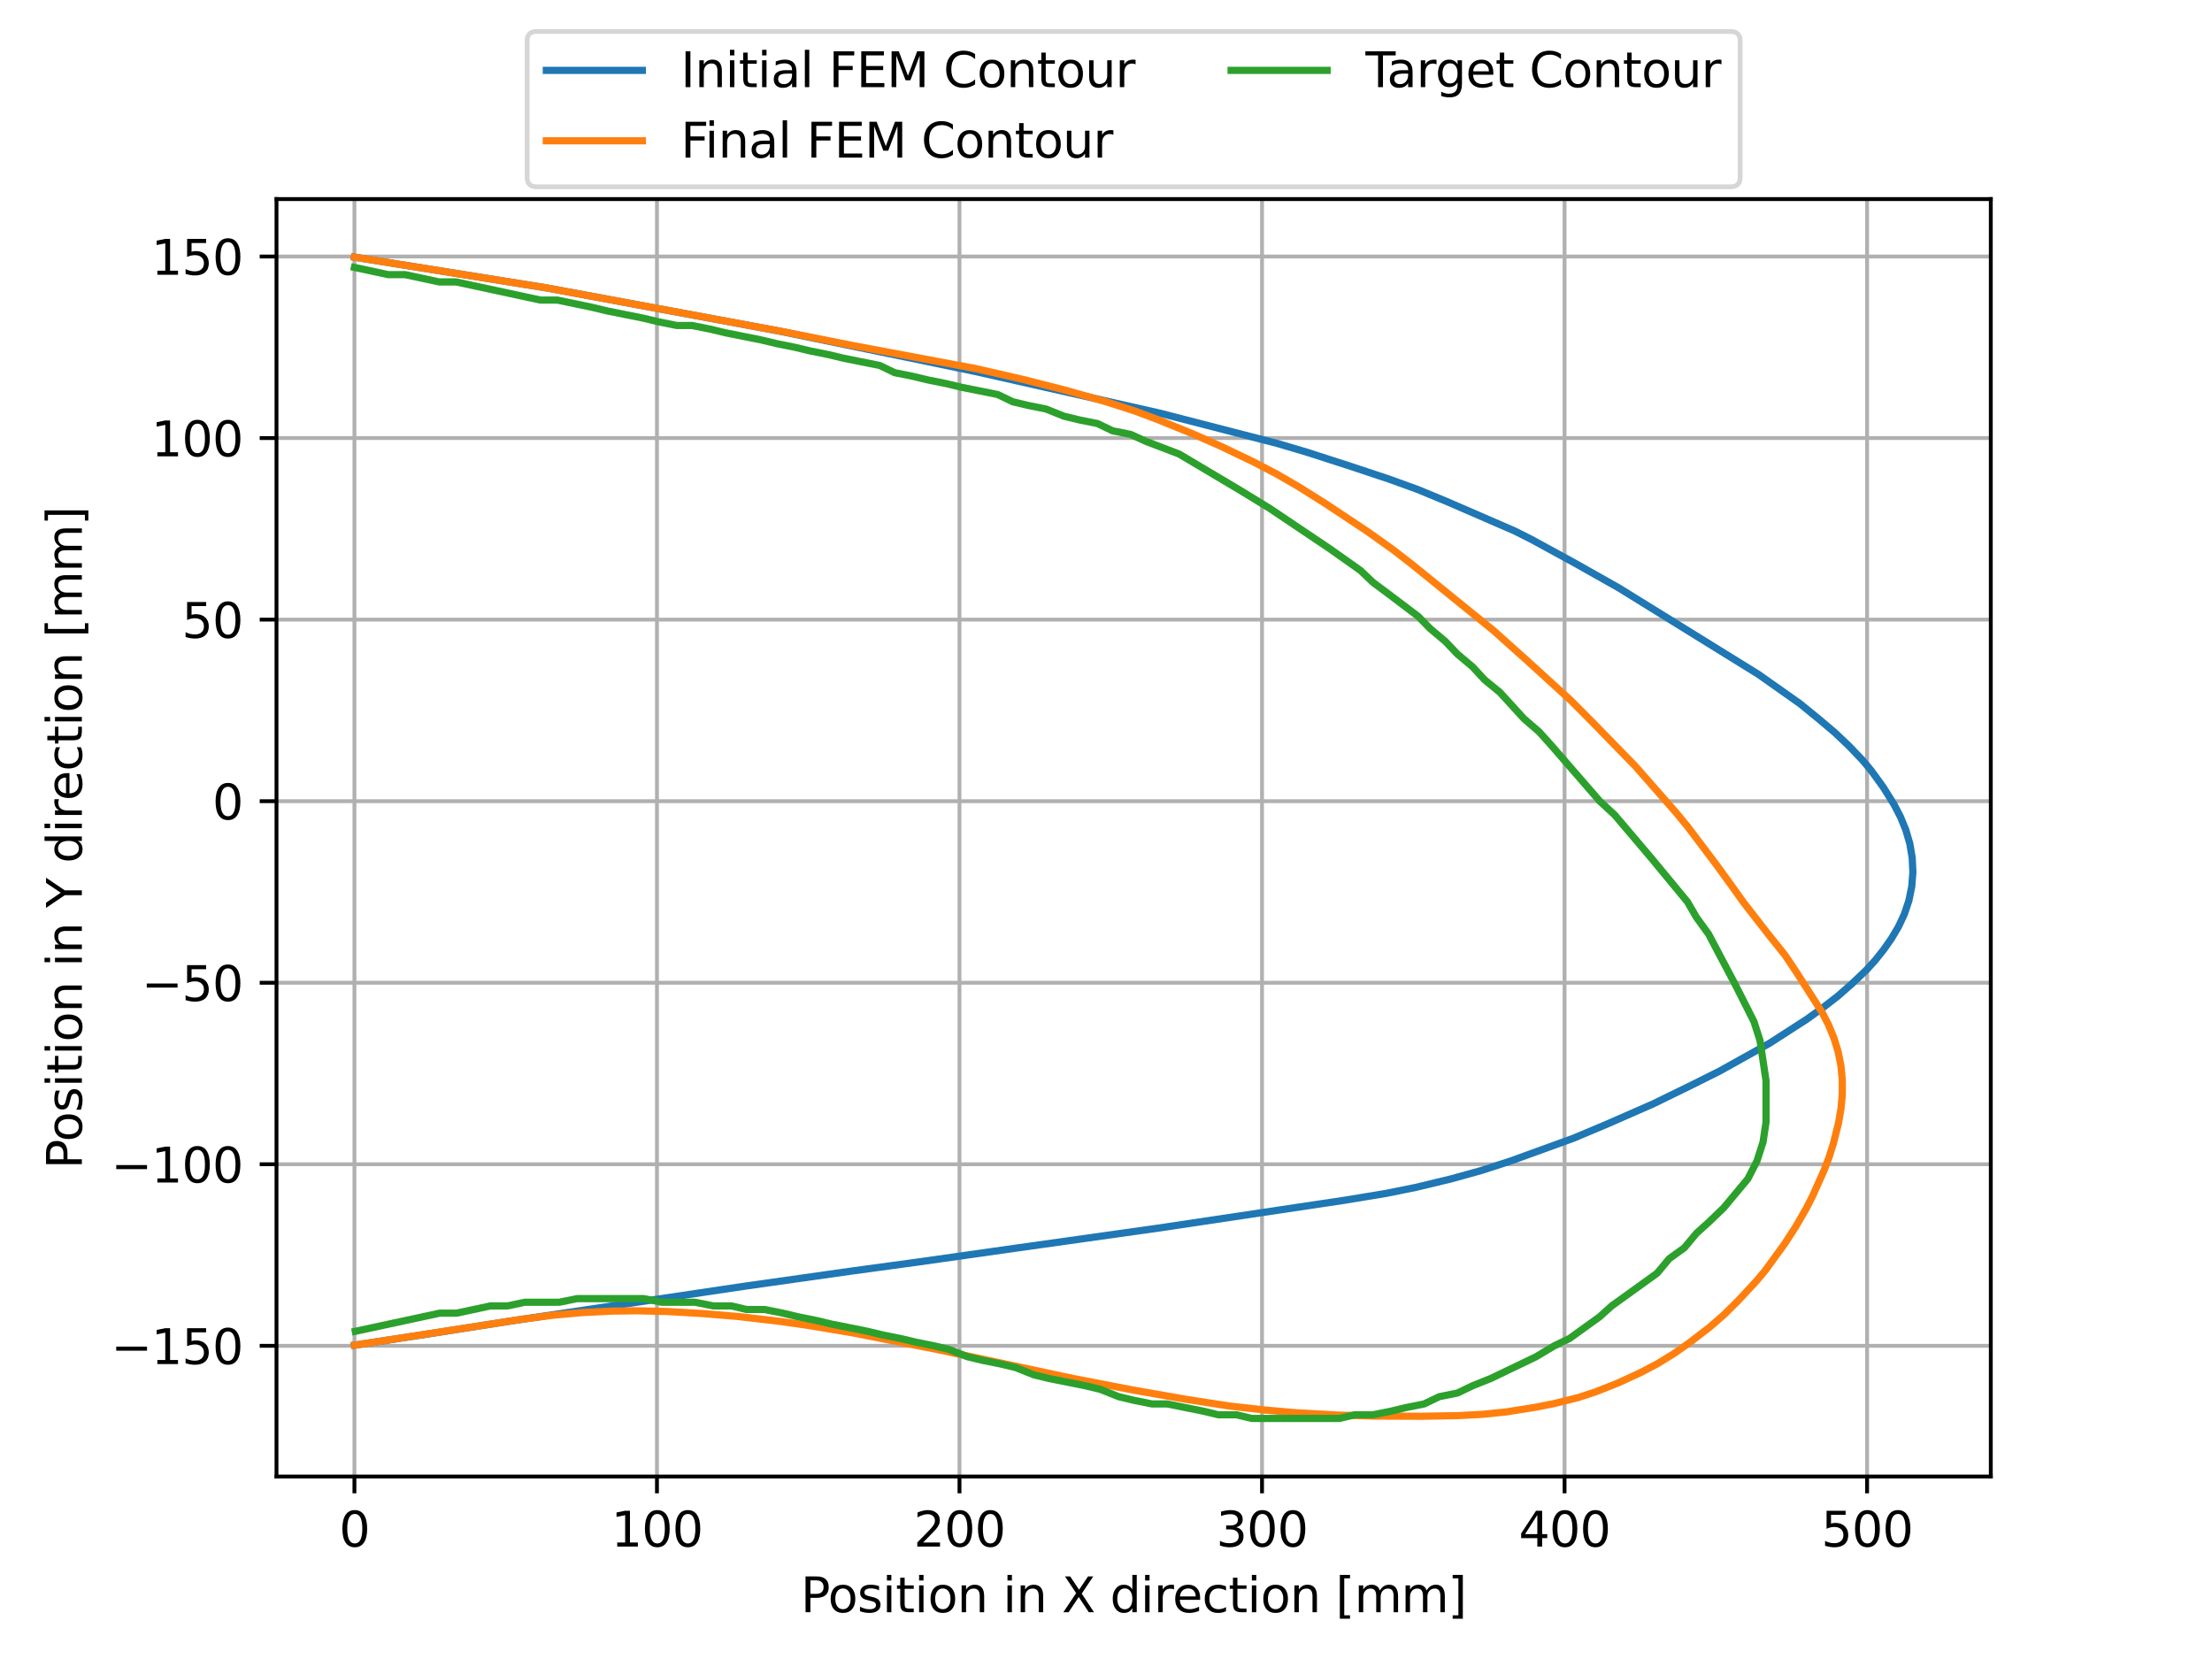 <?xml version="1.0" encoding="utf-8" standalone="no"?>
<!DOCTYPE svg PUBLIC "-//W3C//DTD SVG 1.1//EN"
  "http://www.w3.org/Graphics/SVG/1.1/DTD/svg11.dtd">
<svg height="345.6pt" version="1.1" viewBox="0 0 460.8 345.6" width="460.8pt" xmlns="http://www.w3.org/2000/svg" xmlns:xlink="http://www.w3.org/1999/xlink">
 <defs>
  <style type="text/css">*{stroke-linecap:butt;stroke-linejoin:round;}</style>
 </defs>
 <g id="figure_1">
  <g id="patch_1">
   <path d="M 0 345.6 
L 460.8 345.6 
L 460.8 0 
L 0 0 
z
" style="fill:#ffffff;"/>
  </g>
  <g id="axes_1">
   <g id="patch_2">
    <path d="M 57.6 307.584 
L 414.72 307.584 
L 414.72 41.472 
L 57.6 41.472 
z
" style="fill:#ffffff;"/>
   </g>
   <g id="matplotlib.axis_1">
    <g id="xtick_1">
     <g id="line2d_1">
      <path clip-path="url(#p5f831ccc0c)" d="M 73.833 307.584 
L 73.833 41.472 
" style="fill:none;stroke:#b0b0b0;stroke-linecap:square;stroke-width:0.8;"/>
     </g>
     <g id="line2d_2">
      <defs>
       <path d="M 0 0 
L 0 3.5 
" id="m61ba80fb39" style="stroke:#000000;stroke-width:0.8;"/>
      </defs>
      <g>
       <use style="stroke:#000000;stroke-width:0.8;" x="73.833" xlink:href="#m61ba80fb39" y="307.584"/>
      </g>
     </g>
     <g id="text_1">
      <!-- 0 -->
      <g transform="translate(70.651 322.182)scale(0.1 -0.1)">
       <defs>
        <path d="M 2034 4250 
Q 1547 4250 1301 3770 
Q 1056 3291 1056 2328 
Q 1056 1369 1301 889 
Q 1547 409 2034 409 
Q 2525 409 2770 889 
Q 3016 1369 3016 2328 
Q 3016 3291 2770 3770 
Q 2525 4250 2034 4250 
z
M 2034 4750 
Q 2819 4750 3233 4129 
Q 3647 3509 3647 2328 
Q 3647 1150 3233 529 
Q 2819 -91 2034 -91 
Q 1250 -91 836 529 
Q 422 1150 422 2328 
Q 422 3509 836 4129 
Q 1250 4750 2034 4750 
z
" id="DejaVuSans-30" transform="scale(0.016)"/>
       </defs>
       <use xlink:href="#DejaVuSans-30"/>
      </g>
     </g>
    </g>
    <g id="xtick_2">
     <g id="line2d_3">
      <path clip-path="url(#p5f831ccc0c)" d="M 136.856 307.584 
L 136.856 41.472 
" style="fill:none;stroke:#b0b0b0;stroke-linecap:square;stroke-width:0.8;"/>
     </g>
     <g id="line2d_4">
      <g>
       <use style="stroke:#000000;stroke-width:0.8;" x="136.856" xlink:href="#m61ba80fb39" y="307.584"/>
      </g>
     </g>
     <g id="text_2">
      <!-- 100 -->
      <g transform="translate(127.312 322.182)scale(0.1 -0.1)">
       <defs>
        <path d="M 794 531 
L 1825 531 
L 1825 4091 
L 703 3866 
L 703 4441 
L 1819 4666 
L 2450 4666 
L 2450 531 
L 3481 531 
L 3481 0 
L 794 0 
L 794 531 
z
" id="DejaVuSans-31" transform="scale(0.016)"/>
       </defs>
       <use xlink:href="#DejaVuSans-31"/>
       <use x="63.623" xlink:href="#DejaVuSans-30"/>
       <use x="127.246" xlink:href="#DejaVuSans-30"/>
      </g>
     </g>
    </g>
    <g id="xtick_3">
     <g id="line2d_5">
      <path clip-path="url(#p5f831ccc0c)" d="M 199.879 307.584 
L 199.879 41.472 
" style="fill:none;stroke:#b0b0b0;stroke-linecap:square;stroke-width:0.8;"/>
     </g>
     <g id="line2d_6">
      <g>
       <use style="stroke:#000000;stroke-width:0.8;" x="199.879" xlink:href="#m61ba80fb39" y="307.584"/>
      </g>
     </g>
     <g id="text_3">
      <!-- 200 -->
      <g transform="translate(190.335 322.182)scale(0.1 -0.1)">
       <defs>
        <path d="M 1228 531 
L 3431 531 
L 3431 0 
L 469 0 
L 469 531 
Q 828 903 1448 1529 
Q 2069 2156 2228 2338 
Q 2531 2678 2651 2914 
Q 2772 3150 2772 3378 
Q 2772 3750 2511 3984 
Q 2250 4219 1831 4219 
Q 1534 4219 1204 4116 
Q 875 4013 500 3803 
L 500 4441 
Q 881 4594 1212 4672 
Q 1544 4750 1819 4750 
Q 2544 4750 2975 4387 
Q 3406 4025 3406 3419 
Q 3406 3131 3298 2873 
Q 3191 2616 2906 2266 
Q 2828 2175 2409 1742 
Q 1991 1309 1228 531 
z
" id="DejaVuSans-32" transform="scale(0.016)"/>
       </defs>
       <use xlink:href="#DejaVuSans-32"/>
       <use x="63.623" xlink:href="#DejaVuSans-30"/>
       <use x="127.246" xlink:href="#DejaVuSans-30"/>
      </g>
     </g>
    </g>
    <g id="xtick_4">
     <g id="line2d_7">
      <path clip-path="url(#p5f831ccc0c)" d="M 262.902 307.584 
L 262.902 41.472 
" style="fill:none;stroke:#b0b0b0;stroke-linecap:square;stroke-width:0.8;"/>
     </g>
     <g id="line2d_8">
      <g>
       <use style="stroke:#000000;stroke-width:0.8;" x="262.902" xlink:href="#m61ba80fb39" y="307.584"/>
      </g>
     </g>
     <g id="text_4">
      <!-- 300 -->
      <g transform="translate(253.358 322.182)scale(0.1 -0.1)">
       <defs>
        <path d="M 2597 2516 
Q 3050 2419 3304 2112 
Q 3559 1806 3559 1356 
Q 3559 666 3084 287 
Q 2609 -91 1734 -91 
Q 1441 -91 1130 -33 
Q 819 25 488 141 
L 488 750 
Q 750 597 1062 519 
Q 1375 441 1716 441 
Q 2309 441 2620 675 
Q 2931 909 2931 1356 
Q 2931 1769 2642 2001 
Q 2353 2234 1838 2234 
L 1294 2234 
L 1294 2753 
L 1863 2753 
Q 2328 2753 2575 2939 
Q 2822 3125 2822 3475 
Q 2822 3834 2567 4026 
Q 2313 4219 1838 4219 
Q 1578 4219 1281 4162 
Q 984 4106 628 3988 
L 628 4550 
Q 988 4650 1302 4700 
Q 1616 4750 1894 4750 
Q 2613 4750 3031 4423 
Q 3450 4097 3450 3541 
Q 3450 3153 3228 2886 
Q 3006 2619 2597 2516 
z
" id="DejaVuSans-33" transform="scale(0.016)"/>
       </defs>
       <use xlink:href="#DejaVuSans-33"/>
       <use x="63.623" xlink:href="#DejaVuSans-30"/>
       <use x="127.246" xlink:href="#DejaVuSans-30"/>
      </g>
     </g>
    </g>
    <g id="xtick_5">
     <g id="line2d_9">
      <path clip-path="url(#p5f831ccc0c)" d="M 325.925 307.584 
L 325.925 41.472 
" style="fill:none;stroke:#b0b0b0;stroke-linecap:square;stroke-width:0.8;"/>
     </g>
     <g id="line2d_10">
      <g>
       <use style="stroke:#000000;stroke-width:0.8;" x="325.925" xlink:href="#m61ba80fb39" y="307.584"/>
      </g>
     </g>
     <g id="text_5">
      <!-- 400 -->
      <g transform="translate(316.382 322.182)scale(0.1 -0.1)">
       <defs>
        <path d="M 2419 4116 
L 825 1625 
L 2419 1625 
L 2419 4116 
z
M 2253 4666 
L 3047 4666 
L 3047 1625 
L 3713 1625 
L 3713 1100 
L 3047 1100 
L 3047 0 
L 2419 0 
L 2419 1100 
L 313 1100 
L 313 1709 
L 2253 4666 
z
" id="DejaVuSans-34" transform="scale(0.016)"/>
       </defs>
       <use xlink:href="#DejaVuSans-34"/>
       <use x="63.623" xlink:href="#DejaVuSans-30"/>
       <use x="127.246" xlink:href="#DejaVuSans-30"/>
      </g>
     </g>
    </g>
    <g id="xtick_6">
     <g id="line2d_11">
      <path clip-path="url(#p5f831ccc0c)" d="M 388.948 307.584 
L 388.948 41.472 
" style="fill:none;stroke:#b0b0b0;stroke-linecap:square;stroke-width:0.8;"/>
     </g>
     <g id="line2d_12">
      <g>
       <use style="stroke:#000000;stroke-width:0.8;" x="388.948" xlink:href="#m61ba80fb39" y="307.584"/>
      </g>
     </g>
     <g id="text_6">
      <!-- 500 -->
      <g transform="translate(379.405 322.182)scale(0.1 -0.1)">
       <defs>
        <path d="M 691 4666 
L 3169 4666 
L 3169 4134 
L 1269 4134 
L 1269 2991 
Q 1406 3038 1543 3061 
Q 1681 3084 1819 3084 
Q 2600 3084 3056 2656 
Q 3513 2228 3513 1497 
Q 3513 744 3044 326 
Q 2575 -91 1722 -91 
Q 1428 -91 1123 -41 
Q 819 9 494 109 
L 494 744 
Q 775 591 1075 516 
Q 1375 441 1709 441 
Q 2250 441 2565 725 
Q 2881 1009 2881 1497 
Q 2881 1984 2565 2268 
Q 2250 2553 1709 2553 
Q 1456 2553 1204 2497 
Q 953 2441 691 2322 
L 691 4666 
z
" id="DejaVuSans-35" transform="scale(0.016)"/>
       </defs>
       <use xlink:href="#DejaVuSans-35"/>
       <use x="63.623" xlink:href="#DejaVuSans-30"/>
       <use x="127.246" xlink:href="#DejaVuSans-30"/>
      </g>
     </g>
    </g>
    <g id="text_7">
     <!-- Position in X direction [mm] -->
     <g transform="translate(166.805 335.861)scale(0.1 -0.1)">
      <defs>
       <path d="M 1259 4147 
L 1259 2394 
L 2053 2394 
Q 2494 2394 2734 2622 
Q 2975 2850 2975 3272 
Q 2975 3691 2734 3919 
Q 2494 4147 2053 4147 
L 1259 4147 
z
M 628 4666 
L 2053 4666 
Q 2838 4666 3239 4311 
Q 3641 3956 3641 3272 
Q 3641 2581 3239 2228 
Q 2838 1875 2053 1875 
L 1259 1875 
L 1259 0 
L 628 0 
L 628 4666 
z
" id="DejaVuSans-50" transform="scale(0.016)"/>
       <path d="M 1959 3097 
Q 1497 3097 1228 2736 
Q 959 2375 959 1747 
Q 959 1119 1226 758 
Q 1494 397 1959 397 
Q 2419 397 2687 759 
Q 2956 1122 2956 1747 
Q 2956 2369 2687 2733 
Q 2419 3097 1959 3097 
z
M 1959 3584 
Q 2709 3584 3137 3096 
Q 3566 2609 3566 1747 
Q 3566 888 3137 398 
Q 2709 -91 1959 -91 
Q 1206 -91 779 398 
Q 353 888 353 1747 
Q 353 2609 779 3096 
Q 1206 3584 1959 3584 
z
" id="DejaVuSans-6f" transform="scale(0.016)"/>
       <path d="M 2834 3397 
L 2834 2853 
Q 2591 2978 2328 3040 
Q 2066 3103 1784 3103 
Q 1356 3103 1142 2972 
Q 928 2841 928 2578 
Q 928 2378 1081 2264 
Q 1234 2150 1697 2047 
L 1894 2003 
Q 2506 1872 2764 1633 
Q 3022 1394 3022 966 
Q 3022 478 2636 193 
Q 2250 -91 1575 -91 
Q 1294 -91 989 -36 
Q 684 19 347 128 
L 347 722 
Q 666 556 975 473 
Q 1284 391 1588 391 
Q 1994 391 2212 530 
Q 2431 669 2431 922 
Q 2431 1156 2273 1281 
Q 2116 1406 1581 1522 
L 1381 1569 
Q 847 1681 609 1914 
Q 372 2147 372 2553 
Q 372 3047 722 3315 
Q 1072 3584 1716 3584 
Q 2034 3584 2315 3537 
Q 2597 3491 2834 3397 
z
" id="DejaVuSans-73" transform="scale(0.016)"/>
       <path d="M 603 3500 
L 1178 3500 
L 1178 0 
L 603 0 
L 603 3500 
z
M 603 4863 
L 1178 4863 
L 1178 4134 
L 603 4134 
L 603 4863 
z
" id="DejaVuSans-69" transform="scale(0.016)"/>
       <path d="M 1172 4494 
L 1172 3500 
L 2356 3500 
L 2356 3053 
L 1172 3053 
L 1172 1153 
Q 1172 725 1289 603 
Q 1406 481 1766 481 
L 2356 481 
L 2356 0 
L 1766 0 
Q 1100 0 847 248 
Q 594 497 594 1153 
L 594 3053 
L 172 3053 
L 172 3500 
L 594 3500 
L 594 4494 
L 1172 4494 
z
" id="DejaVuSans-74" transform="scale(0.016)"/>
       <path d="M 3513 2113 
L 3513 0 
L 2938 0 
L 2938 2094 
Q 2938 2591 2744 2837 
Q 2550 3084 2163 3084 
Q 1697 3084 1428 2787 
Q 1159 2491 1159 1978 
L 1159 0 
L 581 0 
L 581 3500 
L 1159 3500 
L 1159 2956 
Q 1366 3272 1645 3428 
Q 1925 3584 2291 3584 
Q 2894 3584 3203 3211 
Q 3513 2838 3513 2113 
z
" id="DejaVuSans-6e" transform="scale(0.016)"/>
       <path id="DejaVuSans-20" transform="scale(0.016)"/>
       <path d="M 403 4666 
L 1081 4666 
L 2241 2931 
L 3406 4666 
L 4084 4666 
L 2584 2425 
L 4184 0 
L 3506 0 
L 2194 1984 
L 872 0 
L 191 0 
L 1856 2491 
L 403 4666 
z
" id="DejaVuSans-58" transform="scale(0.016)"/>
       <path d="M 2906 2969 
L 2906 4863 
L 3481 4863 
L 3481 0 
L 2906 0 
L 2906 525 
Q 2725 213 2448 61 
Q 2172 -91 1784 -91 
Q 1150 -91 751 415 
Q 353 922 353 1747 
Q 353 2572 751 3078 
Q 1150 3584 1784 3584 
Q 2172 3584 2448 3432 
Q 2725 3281 2906 2969 
z
M 947 1747 
Q 947 1113 1208 752 
Q 1469 391 1925 391 
Q 2381 391 2643 752 
Q 2906 1113 2906 1747 
Q 2906 2381 2643 2742 
Q 2381 3103 1925 3103 
Q 1469 3103 1208 2742 
Q 947 2381 947 1747 
z
" id="DejaVuSans-64" transform="scale(0.016)"/>
       <path d="M 2631 2963 
Q 2534 3019 2420 3045 
Q 2306 3072 2169 3072 
Q 1681 3072 1420 2755 
Q 1159 2438 1159 1844 
L 1159 0 
L 581 0 
L 581 3500 
L 1159 3500 
L 1159 2956 
Q 1341 3275 1631 3429 
Q 1922 3584 2338 3584 
Q 2397 3584 2469 3576 
Q 2541 3569 2628 3553 
L 2631 2963 
z
" id="DejaVuSans-72" transform="scale(0.016)"/>
       <path d="M 3597 1894 
L 3597 1613 
L 953 1613 
Q 991 1019 1311 708 
Q 1631 397 2203 397 
Q 2534 397 2845 478 
Q 3156 559 3463 722 
L 3463 178 
Q 3153 47 2828 -22 
Q 2503 -91 2169 -91 
Q 1331 -91 842 396 
Q 353 884 353 1716 
Q 353 2575 817 3079 
Q 1281 3584 2069 3584 
Q 2775 3584 3186 3129 
Q 3597 2675 3597 1894 
z
M 3022 2063 
Q 3016 2534 2758 2815 
Q 2500 3097 2075 3097 
Q 1594 3097 1305 2825 
Q 1016 2553 972 2059 
L 3022 2063 
z
" id="DejaVuSans-65" transform="scale(0.016)"/>
       <path d="M 3122 3366 
L 3122 2828 
Q 2878 2963 2633 3030 
Q 2388 3097 2138 3097 
Q 1578 3097 1268 2742 
Q 959 2388 959 1747 
Q 959 1106 1268 751 
Q 1578 397 2138 397 
Q 2388 397 2633 464 
Q 2878 531 3122 666 
L 3122 134 
Q 2881 22 2623 -34 
Q 2366 -91 2075 -91 
Q 1284 -91 818 406 
Q 353 903 353 1747 
Q 353 2603 823 3093 
Q 1294 3584 2113 3584 
Q 2378 3584 2631 3529 
Q 2884 3475 3122 3366 
z
" id="DejaVuSans-63" transform="scale(0.016)"/>
       <path d="M 550 4863 
L 1875 4863 
L 1875 4416 
L 1125 4416 
L 1125 -397 
L 1875 -397 
L 1875 -844 
L 550 -844 
L 550 4863 
z
" id="DejaVuSans-5b" transform="scale(0.016)"/>
       <path d="M 3328 2828 
Q 3544 3216 3844 3400 
Q 4144 3584 4550 3584 
Q 5097 3584 5394 3201 
Q 5691 2819 5691 2113 
L 5691 0 
L 5113 0 
L 5113 2094 
Q 5113 2597 4934 2840 
Q 4756 3084 4391 3084 
Q 3944 3084 3684 2787 
Q 3425 2491 3425 1978 
L 3425 0 
L 2847 0 
L 2847 2094 
Q 2847 2600 2669 2842 
Q 2491 3084 2119 3084 
Q 1678 3084 1418 2786 
Q 1159 2488 1159 1978 
L 1159 0 
L 581 0 
L 581 3500 
L 1159 3500 
L 1159 2956 
Q 1356 3278 1631 3431 
Q 1906 3584 2284 3584 
Q 2666 3584 2933 3390 
Q 3200 3197 3328 2828 
z
" id="DejaVuSans-6d" transform="scale(0.016)"/>
       <path d="M 1947 4863 
L 1947 -844 
L 622 -844 
L 622 -397 
L 1369 -397 
L 1369 4416 
L 622 4416 
L 622 4863 
L 1947 4863 
z
" id="DejaVuSans-5d" transform="scale(0.016)"/>
      </defs>
      <use xlink:href="#DejaVuSans-50"/>
      <use x="56.678" xlink:href="#DejaVuSans-6f"/>
      <use x="117.859" xlink:href="#DejaVuSans-73"/>
      <use x="169.959" xlink:href="#DejaVuSans-69"/>
      <use x="197.742" xlink:href="#DejaVuSans-74"/>
      <use x="236.951" xlink:href="#DejaVuSans-69"/>
      <use x="264.734" xlink:href="#DejaVuSans-6f"/>
      <use x="325.916" xlink:href="#DejaVuSans-6e"/>
      <use x="389.295" xlink:href="#DejaVuSans-20"/>
      <use x="421.082" xlink:href="#DejaVuSans-69"/>
      <use x="448.865" xlink:href="#DejaVuSans-6e"/>
      <use x="512.244" xlink:href="#DejaVuSans-20"/>
      <use x="544.031" xlink:href="#DejaVuSans-58"/>
      <use x="612.537" xlink:href="#DejaVuSans-20"/>
      <use x="644.324" xlink:href="#DejaVuSans-64"/>
      <use x="707.801" xlink:href="#DejaVuSans-69"/>
      <use x="735.584" xlink:href="#DejaVuSans-72"/>
      <use x="774.447" xlink:href="#DejaVuSans-65"/>
      <use x="835.971" xlink:href="#DejaVuSans-63"/>
      <use x="890.951" xlink:href="#DejaVuSans-74"/>
      <use x="930.16" xlink:href="#DejaVuSans-69"/>
      <use x="957.943" xlink:href="#DejaVuSans-6f"/>
      <use x="1019.125" xlink:href="#DejaVuSans-6e"/>
      <use x="1082.504" xlink:href="#DejaVuSans-20"/>
      <use x="1114.291" xlink:href="#DejaVuSans-5b"/>
      <use x="1153.305" xlink:href="#DejaVuSans-6d"/>
      <use x="1250.717" xlink:href="#DejaVuSans-6d"/>
      <use x="1348.129" xlink:href="#DejaVuSans-5d"/>
     </g>
    </g>
   </g>
   <g id="matplotlib.axis_2">
    <g id="ytick_1">
     <g id="line2d_13">
      <path clip-path="url(#p5f831ccc0c)" d="M 57.6 280.36 
L 414.72 280.36 
" style="fill:none;stroke:#b0b0b0;stroke-linecap:square;stroke-width:0.8;"/>
     </g>
     <g id="line2d_14">
      <defs>
       <path d="M 0 0 
L -3.5 0 
" id="m383e12dc56" style="stroke:#000000;stroke-width:0.8;"/>
      </defs>
      <g>
       <use style="stroke:#000000;stroke-width:0.8;" x="57.6" xlink:href="#m383e12dc56" y="280.36"/>
      </g>
     </g>
     <g id="text_8">
      <!-- −150 -->
      <g transform="translate(23.133 284.159)scale(0.1 -0.1)">
       <defs>
        <path d="M 678 2272 
L 4684 2272 
L 4684 1741 
L 678 1741 
L 678 2272 
z
" id="DejaVuSans-2212" transform="scale(0.016)"/>
       </defs>
       <use xlink:href="#DejaVuSans-2212"/>
       <use x="83.789" xlink:href="#DejaVuSans-31"/>
       <use x="147.412" xlink:href="#DejaVuSans-35"/>
       <use x="211.035" xlink:href="#DejaVuSans-30"/>
      </g>
     </g>
    </g>
    <g id="ytick_2">
     <g id="line2d_15">
      <path clip-path="url(#p5f831ccc0c)" d="M 57.6 242.539 
L 414.72 242.539 
" style="fill:none;stroke:#b0b0b0;stroke-linecap:square;stroke-width:0.8;"/>
     </g>
     <g id="line2d_16">
      <g>
       <use style="stroke:#000000;stroke-width:0.8;" x="57.6" xlink:href="#m383e12dc56" y="242.539"/>
      </g>
     </g>
     <g id="text_9">
      <!-- −100 -->
      <g transform="translate(23.133 246.338)scale(0.1 -0.1)">
       <use xlink:href="#DejaVuSans-2212"/>
       <use x="83.789" xlink:href="#DejaVuSans-31"/>
       <use x="147.412" xlink:href="#DejaVuSans-30"/>
       <use x="211.035" xlink:href="#DejaVuSans-30"/>
      </g>
     </g>
    </g>
    <g id="ytick_3">
     <g id="line2d_17">
      <path clip-path="url(#p5f831ccc0c)" d="M 57.6 204.719 
L 414.72 204.719 
" style="fill:none;stroke:#b0b0b0;stroke-linecap:square;stroke-width:0.8;"/>
     </g>
     <g id="line2d_18">
      <g>
       <use style="stroke:#000000;stroke-width:0.8;" x="57.6" xlink:href="#m383e12dc56" y="204.719"/>
      </g>
     </g>
     <g id="text_10">
      <!-- −50 -->
      <g transform="translate(29.495 208.518)scale(0.1 -0.1)">
       <use xlink:href="#DejaVuSans-2212"/>
       <use x="83.789" xlink:href="#DejaVuSans-35"/>
       <use x="147.412" xlink:href="#DejaVuSans-30"/>
      </g>
     </g>
    </g>
    <g id="ytick_4">
     <g id="line2d_19">
      <path clip-path="url(#p5f831ccc0c)" d="M 57.6 166.898 
L 414.72 166.898 
" style="fill:none;stroke:#b0b0b0;stroke-linecap:square;stroke-width:0.8;"/>
     </g>
     <g id="line2d_20">
      <g>
       <use style="stroke:#000000;stroke-width:0.8;" x="57.6" xlink:href="#m383e12dc56" y="166.898"/>
      </g>
     </g>
     <g id="text_11">
      <!-- 0 -->
      <g transform="translate(44.237 170.697)scale(0.1 -0.1)">
       <use xlink:href="#DejaVuSans-30"/>
      </g>
     </g>
    </g>
    <g id="ytick_5">
     <g id="line2d_21">
      <path clip-path="url(#p5f831ccc0c)" d="M 57.6 129.078 
L 414.72 129.078 
" style="fill:none;stroke:#b0b0b0;stroke-linecap:square;stroke-width:0.8;"/>
     </g>
     <g id="line2d_22">
      <g>
       <use style="stroke:#000000;stroke-width:0.8;" x="57.6" xlink:href="#m383e12dc56" y="129.078"/>
      </g>
     </g>
     <g id="text_12">
      <!-- 50 -->
      <g transform="translate(37.875 132.877)scale(0.1 -0.1)">
       <use xlink:href="#DejaVuSans-35"/>
       <use x="63.623" xlink:href="#DejaVuSans-30"/>
      </g>
     </g>
    </g>
    <g id="ytick_6">
     <g id="line2d_23">
      <path clip-path="url(#p5f831ccc0c)" d="M 57.6 91.257 
L 414.72 91.257 
" style="fill:none;stroke:#b0b0b0;stroke-linecap:square;stroke-width:0.8;"/>
     </g>
     <g id="line2d_24">
      <g>
       <use style="stroke:#000000;stroke-width:0.8;" x="57.6" xlink:href="#m383e12dc56" y="91.257"/>
      </g>
     </g>
     <g id="text_13">
      <!-- 100 -->
      <g transform="translate(31.512 95.056)scale(0.1 -0.1)">
       <use xlink:href="#DejaVuSans-31"/>
       <use x="63.623" xlink:href="#DejaVuSans-30"/>
       <use x="127.246" xlink:href="#DejaVuSans-30"/>
      </g>
     </g>
    </g>
    <g id="ytick_7">
     <g id="line2d_25">
      <path clip-path="url(#p5f831ccc0c)" d="M 57.6 53.436 
L 414.72 53.436 
" style="fill:none;stroke:#b0b0b0;stroke-linecap:square;stroke-width:0.8;"/>
     </g>
     <g id="line2d_26">
      <g>
       <use style="stroke:#000000;stroke-width:0.8;" x="57.6" xlink:href="#m383e12dc56" y="53.436"/>
      </g>
     </g>
     <g id="text_14">
      <!-- 150 -->
      <g transform="translate(31.512 57.236)scale(0.1 -0.1)">
       <use xlink:href="#DejaVuSans-31"/>
       <use x="63.623" xlink:href="#DejaVuSans-35"/>
       <use x="127.246" xlink:href="#DejaVuSans-30"/>
      </g>
     </g>
    </g>
    <g id="text_15">
     <!-- Position in Y direction [mm] -->
     <g transform="translate(17.053 243.512)rotate(-90)scale(0.1 -0.1)">
      <defs>
       <path d="M -13 4666 
L 666 4666 
L 1959 2747 
L 3244 4666 
L 3922 4666 
L 2272 2222 
L 2272 0 
L 1638 0 
L 1638 2222 
L -13 4666 
z
" id="DejaVuSans-59" transform="scale(0.016)"/>
      </defs>
      <use xlink:href="#DejaVuSans-50"/>
      <use x="56.678" xlink:href="#DejaVuSans-6f"/>
      <use x="117.859" xlink:href="#DejaVuSans-73"/>
      <use x="169.959" xlink:href="#DejaVuSans-69"/>
      <use x="197.742" xlink:href="#DejaVuSans-74"/>
      <use x="236.951" xlink:href="#DejaVuSans-69"/>
      <use x="264.734" xlink:href="#DejaVuSans-6f"/>
      <use x="325.916" xlink:href="#DejaVuSans-6e"/>
      <use x="389.295" xlink:href="#DejaVuSans-20"/>
      <use x="421.082" xlink:href="#DejaVuSans-69"/>
      <use x="448.865" xlink:href="#DejaVuSans-6e"/>
      <use x="512.244" xlink:href="#DejaVuSans-20"/>
      <use x="544.031" xlink:href="#DejaVuSans-59"/>
      <use x="605.115" xlink:href="#DejaVuSans-20"/>
      <use x="636.902" xlink:href="#DejaVuSans-64"/>
      <use x="700.379" xlink:href="#DejaVuSans-69"/>
      <use x="728.162" xlink:href="#DejaVuSans-72"/>
      <use x="767.025" xlink:href="#DejaVuSans-65"/>
      <use x="828.549" xlink:href="#DejaVuSans-63"/>
      <use x="883.529" xlink:href="#DejaVuSans-74"/>
      <use x="922.738" xlink:href="#DejaVuSans-69"/>
      <use x="950.521" xlink:href="#DejaVuSans-6f"/>
      <use x="1011.703" xlink:href="#DejaVuSans-6e"/>
      <use x="1075.082" xlink:href="#DejaVuSans-20"/>
      <use x="1106.869" xlink:href="#DejaVuSans-5b"/>
      <use x="1145.883" xlink:href="#DejaVuSans-6d"/>
      <use x="1243.295" xlink:href="#DejaVuSans-6d"/>
      <use x="1340.707" xlink:href="#DejaVuSans-5d"/>
     </g>
    </g>
   </g>
   <g id="line2d_27">
    <path clip-path="url(#p5f831ccc0c)" d="M 73.836 53.568 
L 113.761 59.959 
L 162.275 68.958 
L 192.051 75.08 
L 203.213 77.402 
L 241.561 86.052 
L 266.174 92.403 
L 272.284 94.215 
L 280.793 96.96 
L 289.285 99.778 
L 295.311 101.959 
L 301.261 104.418 
L 315.465 110.579 
L 318.949 112.326 
L 328.115 117.332 
L 337.227 122.473 
L 366.309 140.479 
L 374.99 146.604 
L 379.153 150.002 
L 382.238 152.616 
L 385.199 155.428 
L 388.044 158.407 
L 389.824 160.544 
L 392.3 163.963 
L 394.564 167.588 
L 395.893 170.153 
L 397.005 172.863 
L 397.839 175.712 
L 398.345 178.669 
L 398.487 181.683 
L 398.253 184.688 
L 397.652 187.62 
L 396.715 190.422 
L 395.486 193.057 
L 394.027 195.517 
L 392.407 197.829 
L 390.669 200.015 
L 388.815 202.057 
L 385.857 204.874 
L 382.809 207.549 
L 379.632 209.999 
L 376.393 212.326 
L 368.63 217.328 
L 358.358 223.061 
L 352.55 225.969 
L 344.388 229.953 
L 334.931 234.103 
L 327.805 237.104 
L 314.55 241.907 
L 308.473 243.87 
L 302.341 245.571 
L 294.937 247.357 
L 288.73 248.607 
L 280.003 250.047 
L 241.28 255.837 
L 211.275 260.061 
L 191.273 262.898 
L 177.514 264.769 
L 155.011 267.956 
L 106.291 275.201 
L 90.066 277.753 
L 73.833 280.228 
L 73.833 280.228 
" style="fill:none;stroke:#1f77b4;stroke-linecap:square;stroke-width:1.5;"/>
   </g>
   <g id="line2d_28">
    <path clip-path="url(#p5f831ccc0c)" d="M 73.836 53.568 
L 113.761 59.958 
L 163.52 69.172 
L 177.178 71.895 
L 203.292 76.789 
L 213.183 79.058 
L 221.802 81.249 
L 230.377 83.678 
L 236.455 85.635 
L 241.26 87.438 
L 248.412 90.351 
L 254.317 92.961 
L 261.328 96.329 
L 265.945 98.739 
L 270.479 101.366 
L 276.055 104.867 
L 284.865 110.718 
L 290.276 114.574 
L 294.502 117.859 
L 311.176 131.393 
L 318.236 137.719 
L 327.259 145.941 
L 332.08 150.796 
L 340.689 159.63 
L 348.908 168.988 
L 351.561 172.199 
L 357.473 180.03 
L 359.955 183.444 
L 363.238 188.026 
L 368.39 194.651 
L 371.877 199.005 
L 374.238 202.542 
L 379.597 210.932 
L 380.915 213.505 
L 382.033 216.211 
L 382.903 219.043 
L 383.493 221.979 
L 383.786 224.978 
L 383.783 227.997 
L 383.503 230.998 
L 382.988 233.955 
L 381.906 238.295 
L 381.011 241.119 
L 379.96 243.864 
L 377.579 249.187 
L 376.263 251.763 
L 374.114 255.488 
L 371.802 259.07 
L 367.663 264.759 
L 365.872 266.882 
L 362.125 270.918 
L 359.215 273.805 
L 356.161 276.469 
L 351.919 279.724 
L 348.659 282.009 
L 345.298 284.074 
L 341.84 285.894 
L 337.143 288.066 
L 332.362 289.96 
L 328.72 291.155 
L 323.791 292.382 
L 320.066 293.125 
L 313.828 294.122 
L 308.812 294.632 
L 303.782 294.897 
L 296.231 295.033 
L 286.164 294.993 
L 278.618 294.781 
L 269.817 294.284 
L 263.54 293.739 
L 256.021 292.892 
L 247.282 291.538 
L 236.073 289.576 
L 223.645 287.18 
L 195.141 281.106 
L 177.751 277.684 
L 169.026 276.214 
L 162.778 275.303 
L 154.009 274.278 
L 146.475 273.641 
L 138.932 273.208 
L 132.64 273.06 
L 127.605 273.123 
L 121.318 273.433 
L 115.042 273.997 
L 108.787 274.821 
L 73.833 280.228 
L 73.833 280.228 
" style="fill:none;stroke:#ff7f0e;stroke-linecap:square;stroke-width:1.5;"/>
   </g>
   <g id="line2d_29">
    <path clip-path="url(#p5f831ccc0c)" d="M 74.022 277.334 
L 91.605 273.552 
L 95.135 273.552 
L 102.193 272.039 
L 105.785 272.039 
L 109.315 271.283 
L 116.499 271.283 
L 120.218 270.526 
L 134.083 270.526 
L 137.864 271.283 
L 144.797 271.283 
L 148.578 272.039 
L 152.36 272.039 
L 155.511 272.796 
L 159.292 272.796 
L 163.074 273.552 
L 166.225 274.308 
L 170.006 275.065 
L 173.157 275.821 
L 180.72 277.334 
L 183.871 278.091 
L 187.653 278.847 
L 190.804 279.603 
L 194.585 280.36 
L 197.736 281.116 
L 201.518 282.629 
L 204.669 283.385 
L 208.45 284.142 
L 211.601 284.898 
L 215.383 286.411 
L 218.534 287.167 
L 226.097 288.68 
L 229.248 289.437 
L 233.029 290.95 
L 236.18 291.706 
L 239.962 292.462 
L 243.113 292.462 
L 250.676 293.975 
L 253.827 294.732 
L 257.608 294.732 
L 260.759 295.488 
L 279.036 295.488 
L 282.187 294.732 
L 285.969 294.732 
L 289.75 293.975 
L 292.901 293.219 
L 296.683 292.462 
L 299.834 290.95 
L 303.615 290.193 
L 306.766 288.68 
L 310.548 287.167 
L 320.001 282.629 
L 323.783 280.36 
L 326.934 278.847 
L 333.236 274.308 
L 335.757 272.039 
L 345.21 265.232 
L 347.731 262.206 
L 350.883 259.937 
L 353.403 256.911 
L 355.924 254.642 
L 359.076 251.616 
L 364.117 245.565 
L 366.008 241.858 
L 367.269 237.925 
L 367.899 233.765 
L 367.899 225.142 
L 366.638 216.746 
L 365.378 212.812 
L 361.596 205.324 
L 355.924 194.583 
L 353.403 191.103 
L 351.513 187.851 
L 343.95 178.698 
L 336.387 169.788 
L 333.236 166.868 
L 323.152 155.249 
L 320.631 152.451 
L 317.48 149.728 
L 312.438 144.206 
L 309.287 141.634 
L 306.766 138.911 
L 303.615 136.263 
L 301.094 133.616 
L 297.943 130.969 
L 295.422 128.397 
L 289.12 123.631 
L 285.969 121.286 
L 283.448 118.866 
L 277.145 114.403 
L 264.541 105.931 
L 258.238 102.074 
L 245.634 94.585 
L 238.701 91.938 
L 235.55 90.501 
L 231.769 89.744 
L 228.618 88.231 
L 224.836 87.475 
L 221.685 86.719 
L 217.904 85.206 
L 214.122 84.449 
L 210.971 83.693 
L 207.82 82.18 
L 200.257 80.667 
L 197.106 79.911 
L 193.325 79.154 
L 190.173 78.398 
L 186.392 77.642 
L 183.241 76.129 
L 175.678 74.616 
L 172.527 73.86 
L 168.746 73.103 
L 165.594 72.347 
L 161.813 71.59 
L 158.662 70.834 
L 151.099 69.321 
L 147.948 68.565 
L 144.167 67.808 
L 141.015 67.808 
L 137.234 67.052 
L 134.083 66.295 
L 126.52 64.783 
L 123.369 64.026 
L 116.121 62.513 
L 112.592 62.513 
L 95.009 58.731 
L 91.479 58.731 
L 84.421 57.218 
L 80.891 57.218 
L 73.833 55.706 
L 73.833 55.706 
" style="fill:none;stroke:#2ca02c;stroke-linecap:square;stroke-width:1.5;"/>
   </g>
   <g id="patch_3">
    <path d="M 57.6 307.584 
L 57.6 41.472 
" style="fill:none;stroke:#000000;stroke-linecap:square;stroke-linejoin:miter;stroke-width:0.8;"/>
   </g>
   <g id="patch_4">
    <path d="M 414.72 307.584 
L 414.72 41.472 
" style="fill:none;stroke:#000000;stroke-linecap:square;stroke-linejoin:miter;stroke-width:0.8;"/>
   </g>
   <g id="patch_5">
    <path d="M 57.6 307.584 
L 414.72 307.584 
" style="fill:none;stroke:#000000;stroke-linecap:square;stroke-linejoin:miter;stroke-width:0.8;"/>
   </g>
   <g id="patch_6">
    <path d="M 57.6 41.472 
L 414.72 41.472 
" style="fill:none;stroke:#000000;stroke-linecap:square;stroke-linejoin:miter;stroke-width:0.8;"/>
   </g>
   <g id="legend_1">
    <g id="patch_7">
     <path d="M 111.81 38.911 
L 360.51 38.911 
Q 362.51 38.911 362.51 36.911 
L 362.51 8.555 
Q 362.51 6.555 360.51 6.555 
L 111.81 6.555 
Q 109.81 6.555 109.81 8.555 
L 109.81 36.911 
Q 109.81 38.911 111.81 38.911 
z
" style="fill:#ffffff;opacity:0.8;stroke:#cccccc;stroke-linejoin:miter;"/>
    </g>
    <g id="line2d_30">
     <path d="M 113.81 14.654 
L 133.81 14.654 
" style="fill:none;stroke:#1f77b4;stroke-linecap:square;stroke-width:1.5;"/>
    </g>
    <g id="line2d_31"/>
    <g id="text_16">
     <!-- Initial FEM Contour -->
     <g transform="translate(141.81 18.154)scale(0.1 -0.1)">
      <defs>
       <path d="M 628 4666 
L 1259 4666 
L 1259 0 
L 628 0 
L 628 4666 
z
" id="DejaVuSans-49" transform="scale(0.016)"/>
       <path d="M 2194 1759 
Q 1497 1759 1228 1600 
Q 959 1441 959 1056 
Q 959 750 1161 570 
Q 1363 391 1709 391 
Q 2188 391 2477 730 
Q 2766 1069 2766 1631 
L 2766 1759 
L 2194 1759 
z
M 3341 1997 
L 3341 0 
L 2766 0 
L 2766 531 
Q 2569 213 2275 61 
Q 1981 -91 1556 -91 
Q 1019 -91 701 211 
Q 384 513 384 1019 
Q 384 1609 779 1909 
Q 1175 2209 1959 2209 
L 2766 2209 
L 2766 2266 
Q 2766 2663 2505 2880 
Q 2244 3097 1772 3097 
Q 1472 3097 1187 3025 
Q 903 2953 641 2809 
L 641 3341 
Q 956 3463 1253 3523 
Q 1550 3584 1831 3584 
Q 2591 3584 2966 3190 
Q 3341 2797 3341 1997 
z
" id="DejaVuSans-61" transform="scale(0.016)"/>
       <path d="M 603 4863 
L 1178 4863 
L 1178 0 
L 603 0 
L 603 4863 
z
" id="DejaVuSans-6c" transform="scale(0.016)"/>
       <path d="M 628 4666 
L 3309 4666 
L 3309 4134 
L 1259 4134 
L 1259 2759 
L 3109 2759 
L 3109 2228 
L 1259 2228 
L 1259 0 
L 628 0 
L 628 4666 
z
" id="DejaVuSans-46" transform="scale(0.016)"/>
       <path d="M 628 4666 
L 3578 4666 
L 3578 4134 
L 1259 4134 
L 1259 2753 
L 3481 2753 
L 3481 2222 
L 1259 2222 
L 1259 531 
L 3634 531 
L 3634 0 
L 628 0 
L 628 4666 
z
" id="DejaVuSans-45" transform="scale(0.016)"/>
       <path d="M 628 4666 
L 1569 4666 
L 2759 1491 
L 3956 4666 
L 4897 4666 
L 4897 0 
L 4281 0 
L 4281 4097 
L 3078 897 
L 2444 897 
L 1241 4097 
L 1241 0 
L 628 0 
L 628 4666 
z
" id="DejaVuSans-4d" transform="scale(0.016)"/>
       <path d="M 4122 4306 
L 4122 3641 
Q 3803 3938 3442 4084 
Q 3081 4231 2675 4231 
Q 1875 4231 1450 3742 
Q 1025 3253 1025 2328 
Q 1025 1406 1450 917 
Q 1875 428 2675 428 
Q 3081 428 3442 575 
Q 3803 722 4122 1019 
L 4122 359 
Q 3791 134 3420 21 
Q 3050 -91 2638 -91 
Q 1578 -91 968 557 
Q 359 1206 359 2328 
Q 359 3453 968 4101 
Q 1578 4750 2638 4750 
Q 3056 4750 3426 4639 
Q 3797 4528 4122 4306 
z
" id="DejaVuSans-43" transform="scale(0.016)"/>
       <path d="M 544 1381 
L 544 3500 
L 1119 3500 
L 1119 1403 
Q 1119 906 1312 657 
Q 1506 409 1894 409 
Q 2359 409 2629 706 
Q 2900 1003 2900 1516 
L 2900 3500 
L 3475 3500 
L 3475 0 
L 2900 0 
L 2900 538 
Q 2691 219 2414 64 
Q 2138 -91 1772 -91 
Q 1169 -91 856 284 
Q 544 659 544 1381 
z
M 1991 3584 
L 1991 3584 
z
" id="DejaVuSans-75" transform="scale(0.016)"/>
      </defs>
      <use xlink:href="#DejaVuSans-49"/>
      <use x="29.492" xlink:href="#DejaVuSans-6e"/>
      <use x="92.871" xlink:href="#DejaVuSans-69"/>
      <use x="120.654" xlink:href="#DejaVuSans-74"/>
      <use x="159.863" xlink:href="#DejaVuSans-69"/>
      <use x="187.646" xlink:href="#DejaVuSans-61"/>
      <use x="248.926" xlink:href="#DejaVuSans-6c"/>
      <use x="276.709" xlink:href="#DejaVuSans-20"/>
      <use x="308.496" xlink:href="#DejaVuSans-46"/>
      <use x="366.016" xlink:href="#DejaVuSans-45"/>
      <use x="429.199" xlink:href="#DejaVuSans-4d"/>
      <use x="515.479" xlink:href="#DejaVuSans-20"/>
      <use x="547.266" xlink:href="#DejaVuSans-43"/>
      <use x="617.09" xlink:href="#DejaVuSans-6f"/>
      <use x="678.271" xlink:href="#DejaVuSans-6e"/>
      <use x="741.65" xlink:href="#DejaVuSans-74"/>
      <use x="780.859" xlink:href="#DejaVuSans-6f"/>
      <use x="842.041" xlink:href="#DejaVuSans-75"/>
      <use x="905.42" xlink:href="#DejaVuSans-72"/>
     </g>
    </g>
    <g id="line2d_32">
     <path d="M 113.81 29.332 
L 133.81 29.332 
" style="fill:none;stroke:#ff7f0e;stroke-linecap:square;stroke-width:1.5;"/>
    </g>
    <g id="line2d_33"/>
    <g id="text_17">
     <!-- Final FEM Contour -->
     <g transform="translate(141.81 32.832)scale(0.1 -0.1)">
      <use xlink:href="#DejaVuSans-46"/>
      <use x="50.27" xlink:href="#DejaVuSans-69"/>
      <use x="78.053" xlink:href="#DejaVuSans-6e"/>
      <use x="141.432" xlink:href="#DejaVuSans-61"/>
      <use x="202.711" xlink:href="#DejaVuSans-6c"/>
      <use x="230.494" xlink:href="#DejaVuSans-20"/>
      <use x="262.281" xlink:href="#DejaVuSans-46"/>
      <use x="319.801" xlink:href="#DejaVuSans-45"/>
      <use x="382.984" xlink:href="#DejaVuSans-4d"/>
      <use x="469.264" xlink:href="#DejaVuSans-20"/>
      <use x="501.051" xlink:href="#DejaVuSans-43"/>
      <use x="570.875" xlink:href="#DejaVuSans-6f"/>
      <use x="632.057" xlink:href="#DejaVuSans-6e"/>
      <use x="695.436" xlink:href="#DejaVuSans-74"/>
      <use x="734.645" xlink:href="#DejaVuSans-6f"/>
      <use x="795.826" xlink:href="#DejaVuSans-75"/>
      <use x="859.205" xlink:href="#DejaVuSans-72"/>
     </g>
    </g>
    <g id="line2d_34">
     <path d="M 256.462 14.654 
L 276.462 14.654 
" style="fill:none;stroke:#2ca02c;stroke-linecap:square;stroke-width:1.5;"/>
    </g>
    <g id="line2d_35"/>
    <g id="text_18">
     <!-- Target Contour -->
     <g transform="translate(284.462 18.154)scale(0.1 -0.1)">
      <defs>
       <path d="M -19 4666 
L 3928 4666 
L 3928 4134 
L 2272 4134 
L 2272 0 
L 1638 0 
L 1638 4134 
L -19 4134 
L -19 4666 
z
" id="DejaVuSans-54" transform="scale(0.016)"/>
       <path d="M 2906 1791 
Q 2906 2416 2648 2759 
Q 2391 3103 1925 3103 
Q 1463 3103 1205 2759 
Q 947 2416 947 1791 
Q 947 1169 1205 825 
Q 1463 481 1925 481 
Q 2391 481 2648 825 
Q 2906 1169 2906 1791 
z
M 3481 434 
Q 3481 -459 3084 -895 
Q 2688 -1331 1869 -1331 
Q 1566 -1331 1297 -1286 
Q 1028 -1241 775 -1147 
L 775 -588 
Q 1028 -725 1275 -790 
Q 1522 -856 1778 -856 
Q 2344 -856 2625 -561 
Q 2906 -266 2906 331 
L 2906 616 
Q 2728 306 2450 153 
Q 2172 0 1784 0 
Q 1141 0 747 490 
Q 353 981 353 1791 
Q 353 2603 747 3093 
Q 1141 3584 1784 3584 
Q 2172 3584 2450 3431 
Q 2728 3278 2906 2969 
L 2906 3500 
L 3481 3500 
L 3481 434 
z
" id="DejaVuSans-67" transform="scale(0.016)"/>
      </defs>
      <use xlink:href="#DejaVuSans-54"/>
      <use x="44.584" xlink:href="#DejaVuSans-61"/>
      <use x="105.863" xlink:href="#DejaVuSans-72"/>
      <use x="145.227" xlink:href="#DejaVuSans-67"/>
      <use x="208.703" xlink:href="#DejaVuSans-65"/>
      <use x="270.227" xlink:href="#DejaVuSans-74"/>
      <use x="309.436" xlink:href="#DejaVuSans-20"/>
      <use x="341.223" xlink:href="#DejaVuSans-43"/>
      <use x="411.047" xlink:href="#DejaVuSans-6f"/>
      <use x="472.229" xlink:href="#DejaVuSans-6e"/>
      <use x="535.607" xlink:href="#DejaVuSans-74"/>
      <use x="574.816" xlink:href="#DejaVuSans-6f"/>
      <use x="635.998" xlink:href="#DejaVuSans-75"/>
      <use x="699.377" xlink:href="#DejaVuSans-72"/>
     </g>
    </g>
   </g>
  </g>
 </g>
 <defs>
  <clipPath id="p5f831ccc0c">
   <rect height="266.112" width="357.12" x="57.6" y="41.472"/>
  </clipPath>
 </defs>
</svg>
